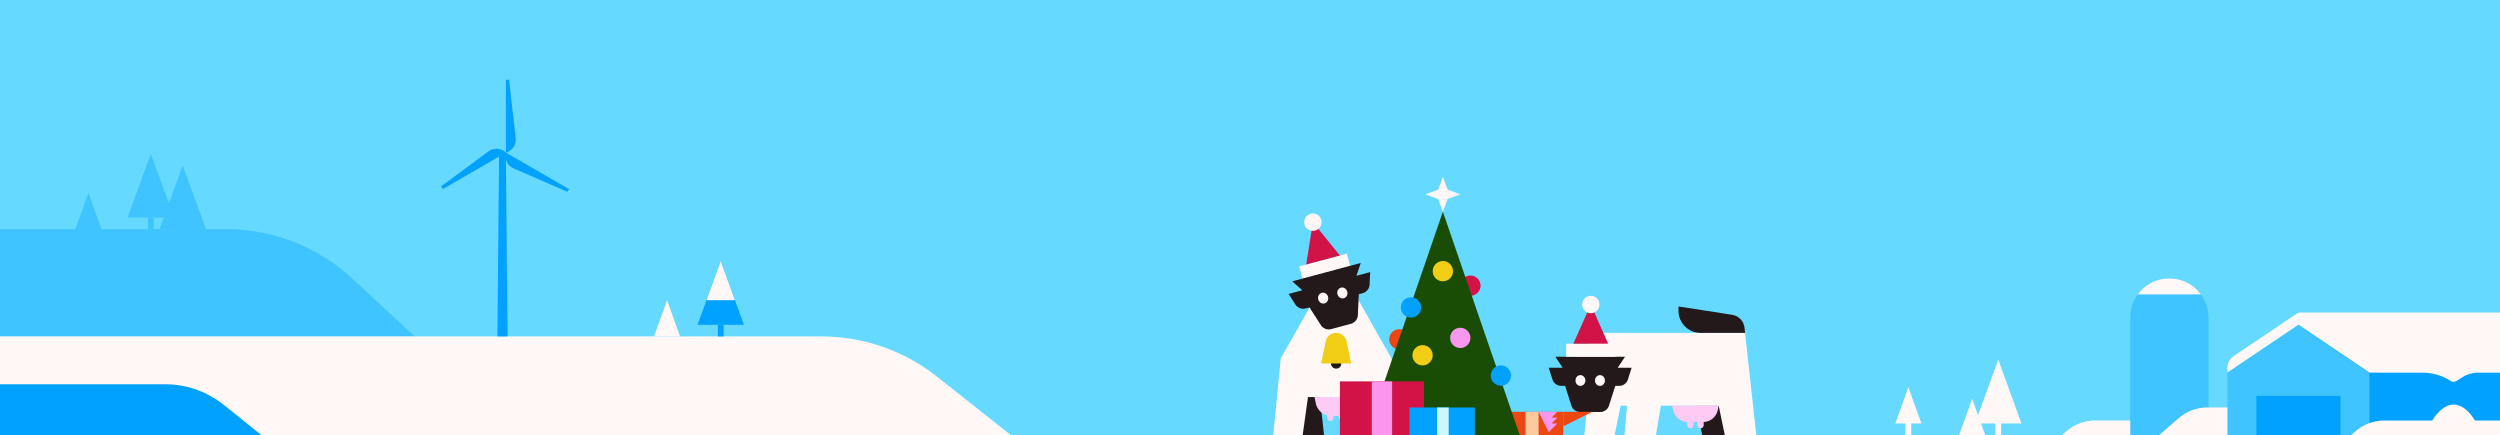 <svg xmlns="http://www.w3.org/2000/svg" fill="none" viewBox="0 0 1724 300"><rect x="0" y="0" width="1724" height="300" fill="#333333" stroke="none"/><g clip-path="url(#a)"><path fill="#65D9FF" d="M0 0h1724v300H0z"/><path fill="#00A1FF" d="M1585 224h139v76h-139v-76Z"/><path fill="#3FC4FF" d="M-27 158h182.906c32.268 0 63.344 12.173 86.993 34.079L286 232H-27v-74Zm88-25 9 25H52l9-25Z"/><path fill="#FFF8F7" d="M-28 232h594.475c28.899 0 56.953 9.763 79.624 27.709L697 300H-28v-68Z"/><path fill="#00A1FF" d="M-188.703 265h302.701a64.185 64.185 0 0 1 40.137 14.098l26.126 20.937h-368.964V265Z"/><path fill="#FFF8F7" d="m460 207 9 25h-18l9-25Z"/><path fill="#00A1FF" d="M344.167 105h4.666L350 232h-7l1.167-127Z"/><path fill="#FFF8F7" d="m1608 239.5-23-15.5-49 33v-3.178a9.997 9.997 0 0 1 4.41-8.295l43.32-29.174c.83-.556 1.8-.853 2.8-.853H1724V257h-15.18c-3.8 0-7.52 1.085-10.73 3.127l-3.9 2.48a4.08 4.08 0 0 1-4.38 0 35.839 35.839 0 0 0-19.25-5.607H1634l-26-17.5Z"/><path fill="#00A1FF" d="M348.867 55h2.185l4.565 40.17a9.39 9.39 0 0 1-6.75 10.088V55Z"/><path fill="#00A1FF" d="m305.344 130.387-1.093-1.893 32.506-24.038a9.39 9.39 0 0 1 12.112.802l-43.525 25.129Z"/><path fill="#00A1FF" d="m392.391 130.387-1.093 1.892-37.07-16.132a9.388 9.388 0 0 1-5.362-10.889l43.525 25.129Z"/><path fill="#3FC4FF" d="m104 106-16 44h32l-16-44Z"/><path fill="#3FC4FF" d="m126 114-16 44h32l-16-44Zm-20 36h-4v8h4z"/><path fill="#FFF8F7" d="m1360 275 9 25h-18l9-25Z"/><path fill="#FFF8F7" d="m1378 248 16 44h-32l16-44Zm-2 44h4v8h-4zm-60-25 9 25h-18l9-25Zm-2 25h4v8h-4z"/><path fill="#3FC4FF" d="m1536 257 49-33 49 33v43h-98v-43Z"/><path fill="#00A1FF" d="M1556 273h58v27h-58v-27Z"/><path fill="#3FC4FF" d="M1469 219c0-14.912 12.09-27 27-27s27 12.088 27 27v81h-54v-81Z"/><path fill="#FFF8F7" d="M1517.75 203h-43.5c4.91-6.672 12.83-11 21.75-11s16.83 4.328 21.75 11Zm-15.2 85.295a30.005 30.005 0 0 1 19.61-7.295H1536v19h-47l13.55-11.705Zm122 9a30.005 30.005 0 0 1 19.61-7.295H1756v19h-145l13.55-11.705Zm-199.52.067a30.005 30.005 0 0 1 19.69-7.362H1469v10h-47l3.03-2.638Z"/><path fill="#FFF8F7" d="M1713 310c0 11.598-9.4 21-21 21s-21-9.402-21-21 9.4-31 21-31 21 19.402 21 31Z"/><path fill="#23191A" d="M1173.94 300.573h21.66l-2.28-20.794h-23.71l4.33 20.794Z"/><path fill="#FFF8F7" d="m1102.9 229.529-16.47 16.462v28.159l8.67.433-2.6 25.993h20.79l4.33-20.794h4.34l-1.74 20.794h21.66l3.47-20.794h39.86l4.33 20.794h21.66l-7.8-71.047h-100.5Z"/><path fill="#23191A" fill-rule="evenodd" d="M1089.69 284.11a6.376 6.376 0 0 1-6.08-4.433l-4.31-13.57h-2.66a6.363 6.363 0 0 1-6.07-4.433l-2.57-8.063h9.62l-5.07-7.624h48.09l-5.08 7.624h9.62l-2.56 8.063a6.375 6.375 0 0 1-6.08 4.433h-2.65l-4.32 13.57a6.373 6.373 0 0 1-6.07 4.433h-13.81Zm-3.26-21.709c0 2.047 1.53 3.706 3.42 3.706s3.42-1.659 3.42-3.706c0-2.047-1.53-3.707-3.42-3.707s-3.42 1.66-3.42 3.707Zm20.33 0c0 2.047-1.53 3.706-3.43 3.706-1.89 0-3.42-1.659-3.42-3.706 0-2.047 1.53-3.707 3.42-3.707 1.9 0 3.43 1.66 3.43 3.707Z" clip-rule="evenodd"/><path fill="#23191A" d="m1157.48 211.332 37.01 5.742c4.53.702 8.02 4.351 8.52 8.902l.38 3.551h-30.73c-8.38 0-15.18-6.8-15.18-15.189v-3.006Z"/><path fill="#FCCAF2" d="M1185.2 279.781h-32.05l.64 3.036a10.361 10.361 0 0 0 10.14 8.227h10.49c4.9 0 9.13-3.431 10.14-8.227l.64-3.036Z"/><path fill="#FCCAF2" d="M1163.54 290.176h4.33v3.052c0 1.188-.95 2.146-2.14 2.146a2.19 2.19 0 0 1-2.19-2.186v-3.012Zm6.98 0h4.33v3.052c0 1.188-.95 2.146-2.14 2.146a2.19 2.19 0 0 1-2.19-2.186v-3.012Z"/><path fill="#EC4612" d="M1035 284h43v19h-43z"/><path fill="#FDC99F" d="M1052 284h9v19h-9z"/><path fill="#EC4612" d="M1078 284h20l-20 10v-10Z"/><path fill="#FFF8F7" d="m928.78 174.875-32.841 8.8 2.329 8.693 32.841-8.8z"/><path fill="#D11347" d="m923.951 176.17-18.58-22.975-4.603 29.186 23.183-6.211Z"/><circle cx="6" cy="6" r="6" fill="#FFF8F7" transform="scale(-1 1) rotate(15 -1008.716 -3381.68)"/><path fill="#FFF8F7" d="M907.971 199.31h25.923v12.421h-25.923z"/><path fill="#FFF8F7" d="m964.791 300.576-5.2-53.368-29.24-51.674H912.44l-29.241 51.674L878 300.576h21.698l10.848-19.269h21.698l10.849 19.269h21.698Z"/><path fill="#23191A" d="M932.511 273.839h8.204l3.715 26.733h-14.851l2.932-26.733Zm-22.34 0h-8.204l-3.715 26.733h14.852l-2.933-26.733Z"/><circle cx="921.416" cy="250.623" r="3.561" fill="#23191A"/><path fill="#F2CD16" d="M914.255 235.363a7.32 7.32 0 0 1 14.322 0l3.224 15.261h-20.77l3.224-15.261Z"/><path fill="#FCCAF2" d="M906.471 273.826h29.843l-.928 4.377a10.819 10.819 0 0 1-10.582 8.573h-6.823a10.817 10.817 0 0 1-10.581-8.573l-.929-4.377Z"/><rect width="4.451" height="8.011" x="923.189" y="282.265" fill="#FCCAF2" rx="2.225"/><rect width="4.451" height="8.011" x="915.179" y="282.265" fill="#FCCAF2" rx="2.225"/><path fill="#23191A" fill-rule="evenodd" d="M917.998 226.942a6.484 6.484 0 0 1-7.139-2.755l-7.817-12.193-2.609.699a6.484 6.484 0 0 1-7.139-2.754l-4.644-7.246 9.459-2.534-6.996-6.154 47.274-12.667-2.983 8.827 9.46-2.534-.4 8.597a6.483 6.483 0 0 1-4.805 5.954l-2.61.7-.672 14.468a6.483 6.483 0 0 1-4.805 5.954l-13.574 3.638Zm-8.921-20.468c.538 2.011 2.482 3.238 4.341 2.74 1.859-.498 2.929-2.532 2.391-4.543-.539-2.011-2.483-3.238-4.342-2.74-1.859.499-2.929 2.533-2.39 4.543Zm19.987-5.355c.539 2.011-.531 4.045-2.39 4.543-1.859.498-3.803-.728-4.342-2.739-.539-2.011.531-4.045 2.39-4.543 1.859-.498 3.803.728 4.342 2.739Z" clip-rule="evenodd"/><circle cx="1014" cy="197" r="7" fill="#D11347"/><circle cx="965" cy="234" r="7" fill="#EC4612"/><path fill="#194D05" d="m942 300 53-154 53 154H942Z"/><circle cx="1007" cy="233" r="7" fill="#F996EE" transform="rotate(180 1007 233)"/><circle cx="981" cy="245" r="7" fill="#F2CD16"/><circle cx="973" cy="212" r="7" fill="#00A1FF"/><circle cx="995" cy="187" r="7" fill="#F2CD16"/><circle cx="1035" cy="259" r="7" fill="#00A1FF"/><path fill="#FFF8F7" d="m995 146 3.241-8.759L1007 134l-8.759-3.241L995 122l-3.241 8.759L983 134l8.759 3.241L995 146Z"/><path fill="#D11347" d="M924 263h58v37h-58z"/><path fill="#00A1FF" d="M972 281h45v19h-45z"/><path fill="#CCF8FF" d="M991 281h8v19h-8z"/><path fill="#F996EE" d="M946 263h14v37h-14z"/><path fill="#FFF8F7" d="M1080 237h34v9h-34z"/><path fill="#D11347" d="m1085 237 12-27 12 27h-24Z"/><circle cx="1097" cy="210" r="6" fill="#FFF8F7"/><path fill="#F996EE" d="M1061 284h13l-4 4h4l-4 4h4l-6 6-7-14Z"/><path fill="#00A1FF" d="m497 180-16 44h32l-16-44Z"/><path fill="#FFF8F7" d="m497 180-9.818 27h19.636L497 180Z"/><path fill="#00A1FF" d="M499 224h-4v8h4z"/></g><defs><clipPath id="a"><path fill="#fff" d="M0 0h1724v300H0z"/></clipPath></defs></svg>